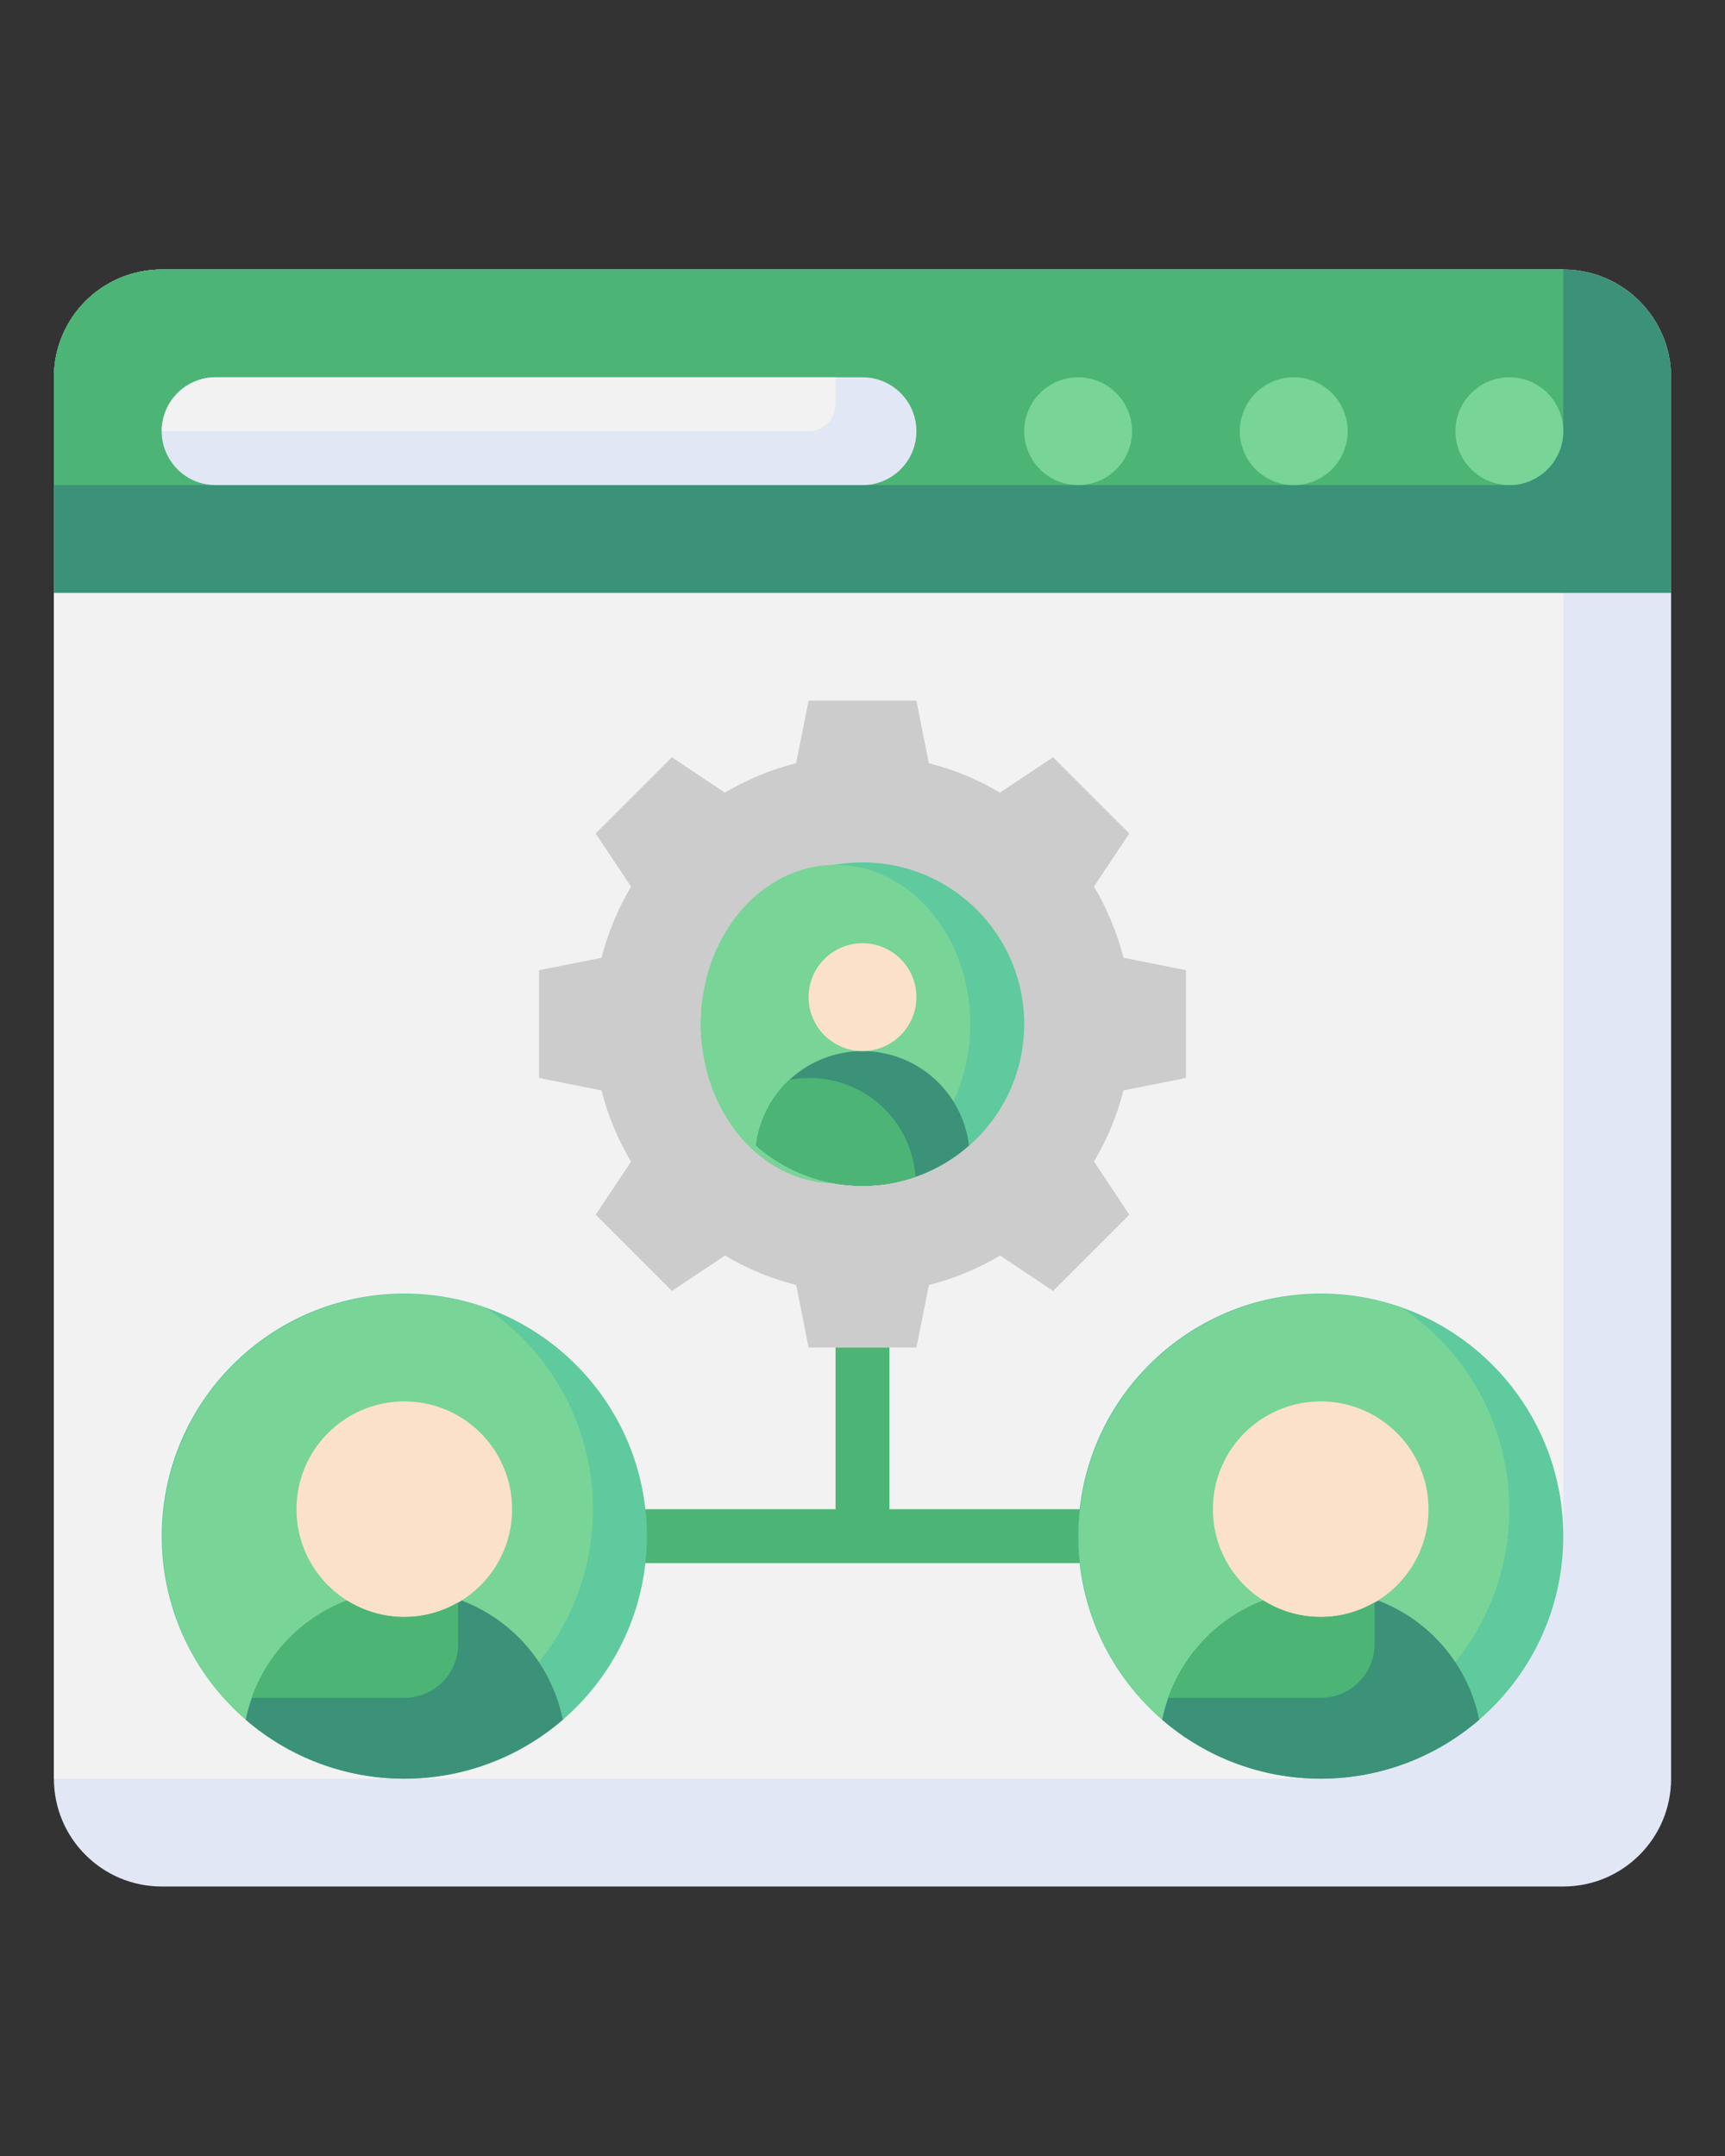 <svg width="80" height="100" viewBox="0 0 80 100" fill="none" xmlns="http://www.w3.org/2000/svg">
<rect x="0" y="0" width="80" height="100" fill="#333333" stroke="none"/>
<path d="M72.5 12.5H7.5C4.739 12.5 2.5 14.739 2.5 17.5V82.5C2.5 85.261 4.739 87.5 7.5 87.5H72.5C75.261 87.5 77.5 85.261 77.5 82.5V17.5C77.5 14.739 75.261 12.5 72.5 12.5Z" fill="#E2E7F6"/>
<path d="M72.5 71.25V12.5H7.5C6.174 12.5 4.902 13.027 3.964 13.964C3.027 14.902 2.5 16.174 2.5 17.5V82.5H61.25C64.234 82.5 67.095 81.315 69.205 79.205C71.315 77.095 72.5 74.234 72.5 71.25Z" fill="#F2F2F2"/>
<path d="M77.5 27.5H2.5V17.5C2.5 16.174 3.027 14.902 3.964 13.964C4.902 13.027 6.174 12.5 7.5 12.5H72.5C73.826 12.5 75.098 13.027 76.035 13.964C76.973 14.902 77.5 16.174 77.5 17.5V27.5Z" fill="#3B9278"/>
<path d="M72.5 20V12.5H7.5C6.174 12.5 4.902 13.027 3.964 13.964C3.027 14.902 2.5 16.174 2.5 17.5V22.5H70C70.663 22.5 71.299 22.237 71.768 21.768C72.237 21.299 72.5 20.663 72.5 20Z" fill="#4CB576"/>
<path d="M41.25 70V62.5H38.75V70H28.75V72.5H51.25V70H41.25Z" fill="#4CB576"/>
<path d="M55 50V45L52.102 44.42C51.808 43.26 51.347 42.148 50.735 41.12L52.375 38.661L48.839 35.125L46.375 36.765C45.347 36.152 44.235 35.691 43.075 35.398L42.5 32.5H37.5L36.92 35.398C35.76 35.691 34.648 36.152 33.62 36.765L31.161 35.125L27.625 38.661L29.265 41.125C28.653 42.153 28.192 43.265 27.898 44.425L25 45V50L27.898 50.58C28.192 51.74 28.653 52.852 29.265 53.88L27.625 56.339L31.161 59.875L33.625 58.235C34.653 58.847 35.765 59.308 36.925 59.602L37.5 62.5H42.5L43.08 59.602C44.24 59.308 45.352 58.847 46.38 58.235L48.839 59.875L52.375 56.339L50.735 53.875C51.347 52.847 51.808 51.735 52.102 50.575L55 50Z" fill="#CCCCCC"/>
<path d="M40 55C44.142 55 47.5 51.642 47.5 47.5C47.5 43.358 44.142 40 40 40C35.858 40 32.5 43.358 32.5 47.5C32.5 51.642 35.858 55 40 55Z" fill="#5ECA9D"/>
<path d="M38.75 54.888C42.202 54.888 45 51.58 45 47.5C45 43.42 42.202 40.112 38.75 40.112C35.298 40.112 32.5 43.42 32.5 47.5C32.5 51.58 35.298 54.888 38.75 54.888Z" fill="#78D497"/>
<path d="M40 55C41.818 55.001 43.574 54.338 44.938 53.135C44.793 51.927 44.211 50.813 43.301 50.005C42.391 49.198 41.217 48.752 40 48.752C38.783 48.752 37.609 49.198 36.699 50.005C35.789 50.813 35.207 51.927 35.062 53.135C36.426 54.338 38.182 55.001 40 55Z" fill="#3B9278"/>
<path d="M40 55C40.837 54.999 41.668 54.857 42.458 54.58C42.409 53.885 42.214 53.209 41.885 52.595C41.556 51.981 41.1 51.444 40.548 51.02C39.996 50.595 39.36 50.293 38.682 50.132C38.004 49.972 37.3 49.957 36.616 50.089C35.755 50.89 35.206 51.971 35.066 53.139C36.43 54.339 38.184 55.001 40 55Z" fill="#4CB576"/>
<path d="M40 48.75C41.381 48.75 42.5 47.631 42.5 46.25C42.5 44.869 41.381 43.75 40 43.75C38.619 43.75 37.5 44.869 37.5 46.25C37.5 47.631 38.619 48.75 40 48.75Z" fill="#FBE1CA"/>
<path d="M61.25 82.5C67.463 82.5 72.5 77.463 72.5 71.25C72.5 65.037 67.463 60 61.25 60C55.037 60 50 65.037 50 71.25C50 77.463 55.037 82.5 61.25 82.5Z" fill="#5ECA9D"/>
<path d="M70 70C70.001 68.155 69.548 66.339 68.681 64.71C67.814 63.082 66.56 61.693 65.029 60.664C62.449 59.752 59.626 59.81 57.087 60.829C54.548 61.848 52.468 63.758 51.234 66.2C50.002 68.642 49.701 71.45 50.389 74.098C51.076 76.746 52.706 79.053 54.971 80.586C56.668 81.197 58.487 81.39 60.274 81.149C62.061 80.908 63.764 80.24 65.239 79.201C66.713 78.163 67.915 76.784 68.744 75.183C69.573 73.581 70.004 71.803 70 70Z" fill="#78D497"/>
<path d="M63.909 74.235C63.112 74.735 62.191 75.001 61.25 75.001C60.31 75.001 59.388 74.735 58.592 74.235C57.406 74.685 56.353 75.429 55.532 76.396C54.711 77.363 54.148 78.522 53.897 79.765C55.94 81.529 58.549 82.5 61.249 82.5C63.949 82.5 66.558 81.529 68.602 79.765C68.35 78.522 67.788 77.363 66.967 76.396C66.147 75.429 65.094 74.686 63.909 74.235Z" fill="#3B9278"/>
<path d="M61.25 75C64.011 75 66.25 72.761 66.25 70C66.25 67.239 64.011 65 61.25 65C58.489 65 56.25 67.239 56.25 70C56.25 72.761 58.489 75 61.25 75Z" fill="#FBE1CA"/>
<path d="M63.749 76.25V74.32C62.964 74.779 62.068 75.014 61.158 74.999C60.248 74.984 59.36 74.72 58.59 74.235C57.572 74.623 56.65 75.228 55.889 76.007C55.128 76.787 54.545 77.723 54.182 78.75H61.249C61.912 78.75 62.548 78.487 63.017 78.018C63.486 77.549 63.749 76.913 63.749 76.25Z" fill="#4CB576"/>
<path d="M18.75 82.5C24.963 82.5 30 77.463 30 71.25C30 65.037 24.963 60 18.75 60C12.537 60 7.5 65.037 7.5 71.25C7.5 77.463 12.537 82.5 18.75 82.5Z" fill="#5ECA9D"/>
<path d="M27.5 70C27.501 68.155 27.048 66.339 26.181 64.71C25.314 63.082 24.06 61.693 22.529 60.664C19.949 59.752 17.126 59.81 14.587 60.829C12.048 61.848 9.967 63.758 8.735 66.2C7.502 68.642 7.201 71.45 7.889 74.098C8.576 76.746 10.206 79.053 12.471 80.586C14.168 81.197 15.987 81.39 17.774 81.149C19.561 80.908 21.264 80.24 22.739 79.201C24.213 78.163 25.415 76.784 26.244 75.183C27.073 73.581 27.504 71.803 27.5 70Z" fill="#78D497"/>
<path d="M21.409 74.235C20.612 74.735 19.691 75.001 18.75 75.001C17.81 75.001 16.888 74.735 16.091 74.235C14.906 74.685 13.853 75.429 13.032 76.396C12.211 77.363 11.648 78.522 11.396 79.765C13.44 81.529 16.049 82.5 18.749 82.5C21.449 82.5 24.058 81.529 26.102 79.765C25.85 78.522 25.288 77.363 24.467 76.396C23.646 75.429 22.594 74.686 21.409 74.235Z" fill="#3B9278"/>
<path d="M18.75 75C21.511 75 23.75 72.761 23.75 70C23.75 67.239 21.511 65 18.75 65C15.989 65 13.75 67.239 13.75 70C13.75 72.761 15.989 75 18.75 75Z" fill="#FBE1CA"/>
<path d="M21.249 76.25V74.32C20.464 74.779 19.567 75.014 18.658 74.999C17.748 74.984 16.86 74.72 16.09 74.235C15.072 74.623 14.15 75.228 13.389 76.007C12.628 76.787 12.045 77.723 11.682 78.75H18.749C19.412 78.75 20.048 78.487 20.517 78.018C20.986 77.549 21.249 76.913 21.249 76.25Z" fill="#4CB576"/>
<path d="M40 17.5H10C8.619 17.5 7.5 18.619 7.5 20C7.5 21.381 8.619 22.5 10 22.5H40C41.381 22.5 42.5 21.381 42.5 20C42.5 18.619 41.381 17.5 40 17.5Z" fill="#E2E7F6"/>
<path d="M50 22.5C51.381 22.5 52.5 21.381 52.5 20C52.5 18.619 51.381 17.5 50 17.5C48.619 17.5 47.5 18.619 47.5 20C47.5 21.381 48.619 22.5 50 22.5Z" fill="#78D497"/>
<path d="M60 22.5C61.381 22.5 62.5 21.381 62.5 20C62.5 18.619 61.381 17.5 60 17.5C58.619 17.5 57.5 18.619 57.5 20C57.5 21.381 58.619 22.5 60 22.5Z" fill="#78D497"/>
<path d="M70 22.5C71.381 22.5 72.5 21.381 72.5 20C72.5 18.619 71.381 17.5 70 17.5C68.619 17.5 67.5 18.619 67.5 20C67.5 21.381 68.619 22.5 70 22.5Z" fill="#78D497"/>
<path d="M38.75 17.5H10C9.337 17.5 8.701 17.763 8.232 18.232C7.763 18.701 7.5 19.337 7.5 20H37.5C37.831 20 38.15 19.868 38.384 19.634C38.618 19.399 38.75 19.081 38.75 18.75V17.5Z" fill="#F2F2F2"/>
</svg>
